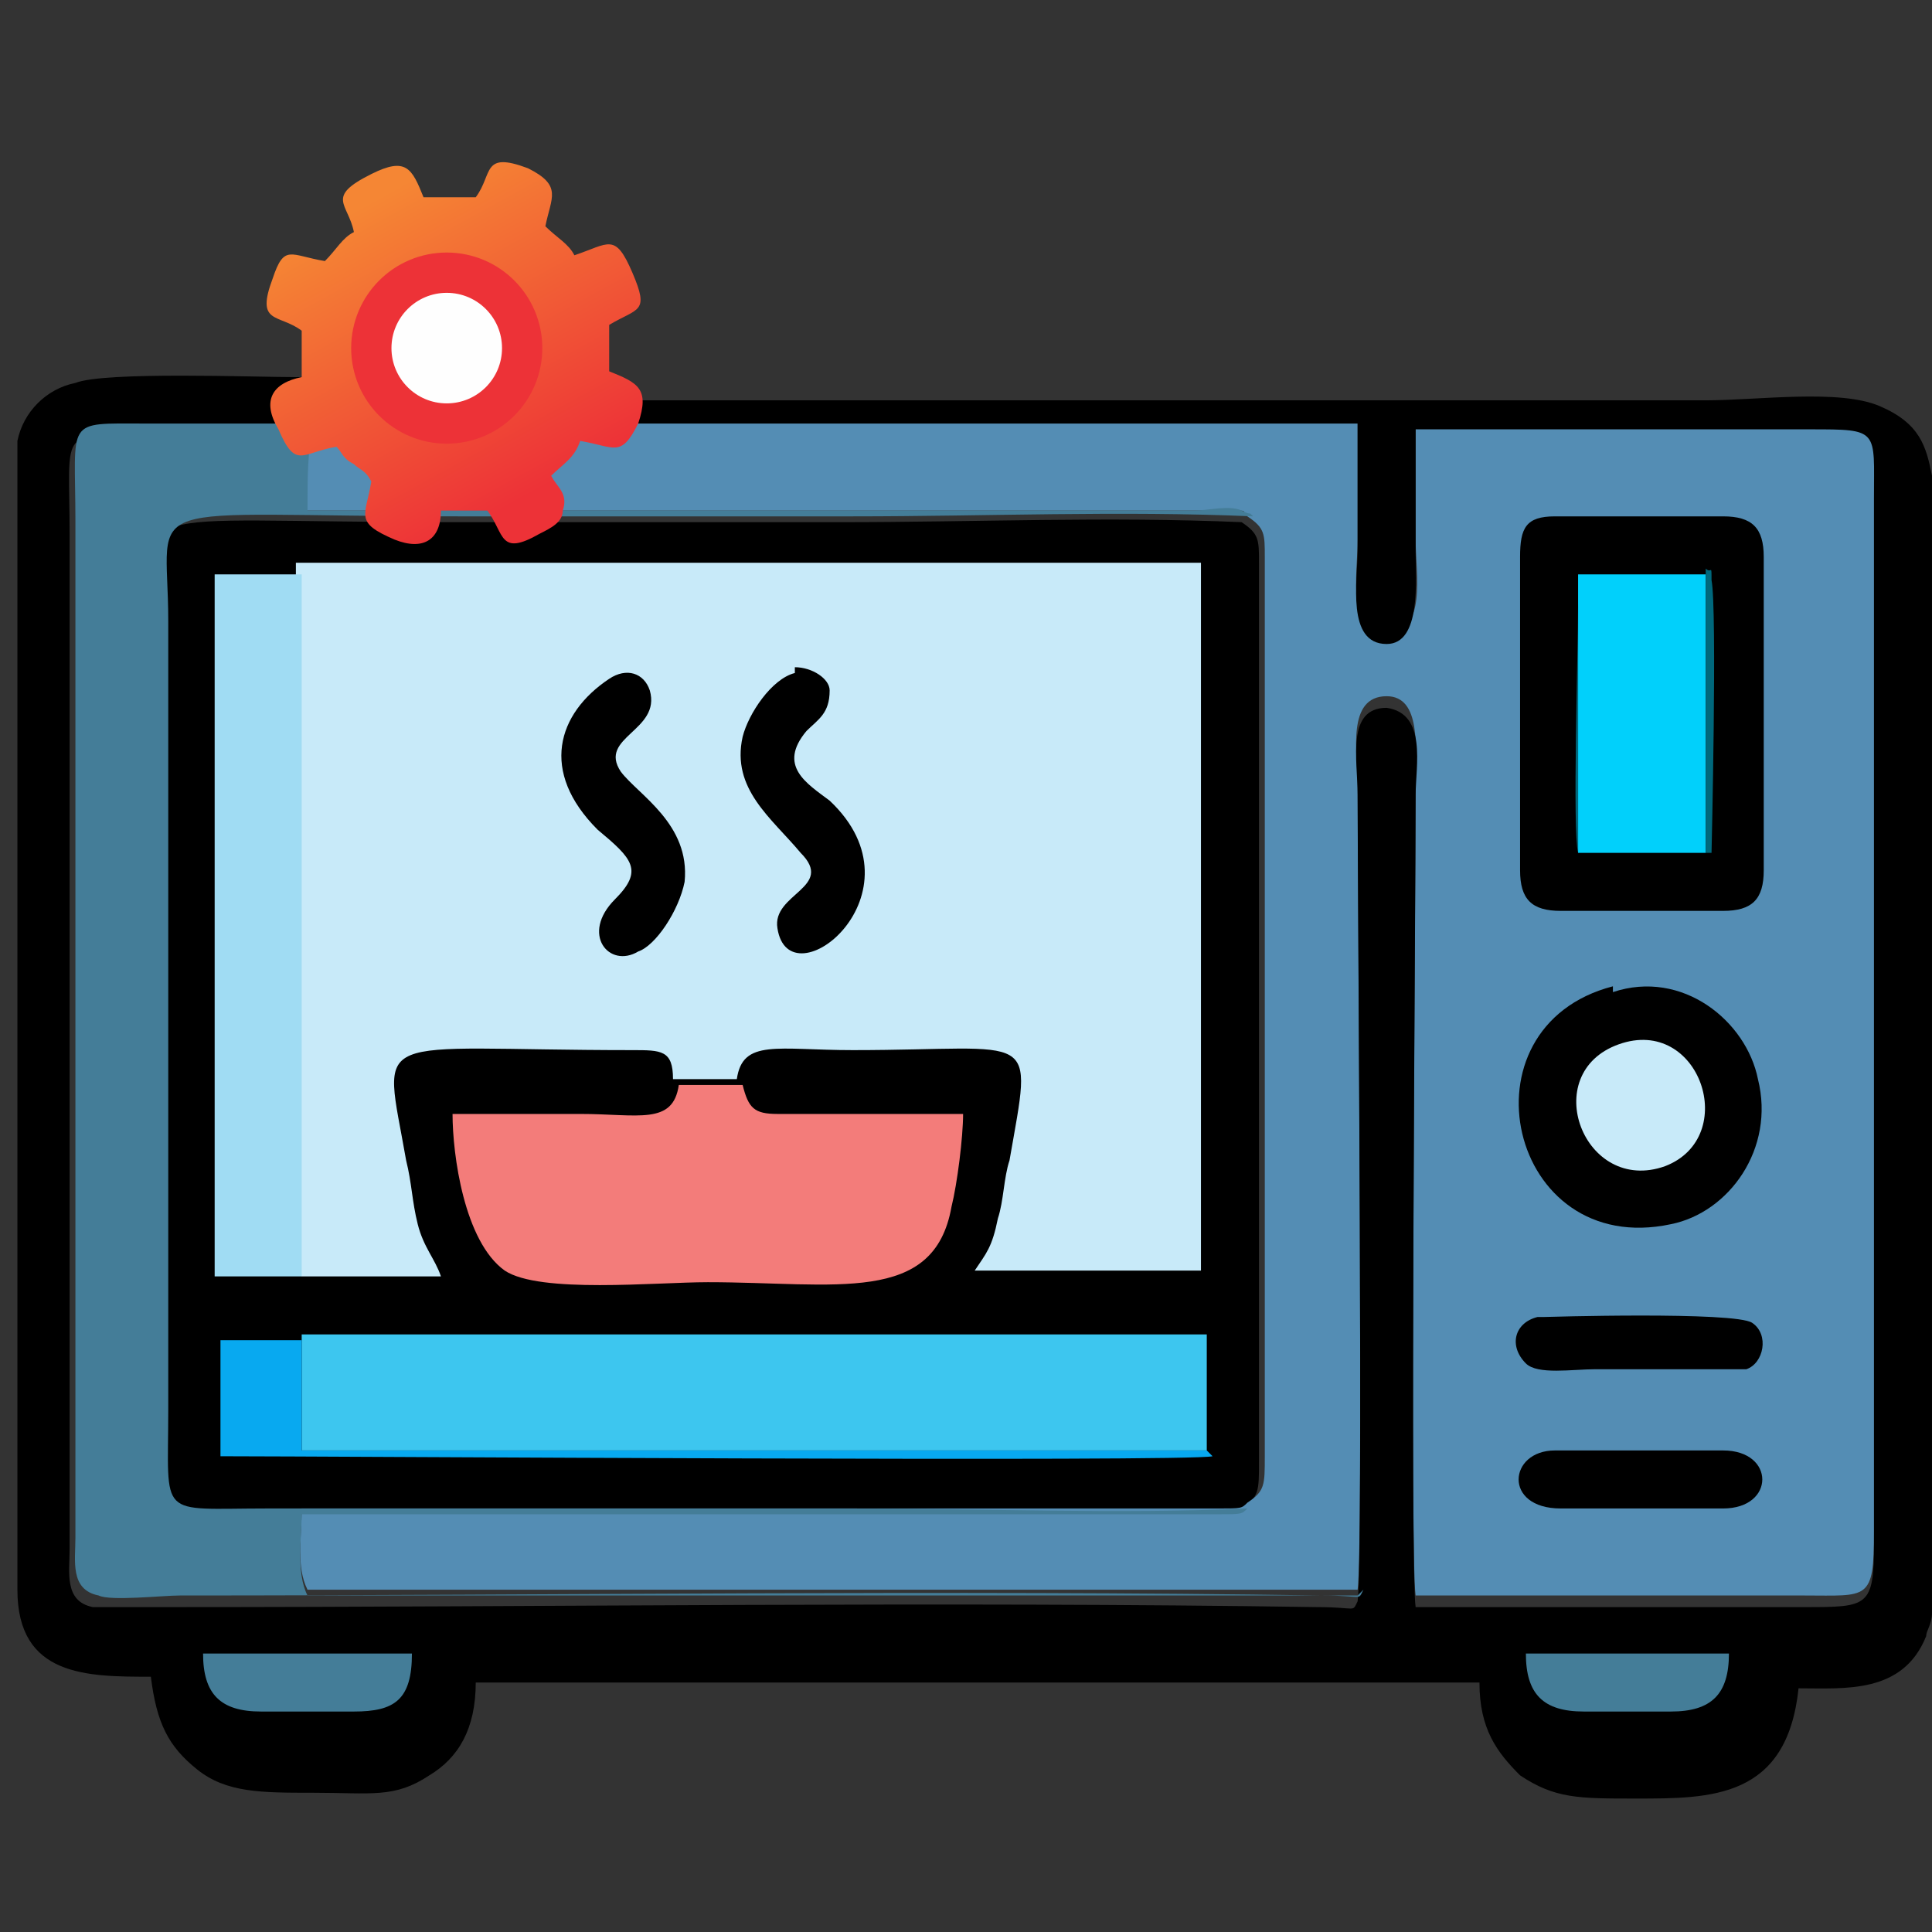 <?xml version="1.0" encoding="UTF-8"?>
<!DOCTYPE svg PUBLIC "-//W3C//DTD SVG 1.1//EN" "http://www.w3.org/Graphics/SVG/1.1/DTD/svg11.dtd">
<!-- Creator: CorelDRAW X5 -->
<svg xmlns="http://www.w3.org/2000/svg" xml:space="preserve" width="0.333in" height="0.333in" style="shape-rendering:geometricPrecision; text-rendering:geometricPrecision; image-rendering:optimizeQuality; fill-rule:evenodd; clip-rule:evenodd"
viewBox="0 0 333 333"
 xmlns:xlink="http://www.w3.org/1999/xlink">
 <rect x="0" y="0" width="333" height="333" fill="#333333" stroke="none"/>
 <defs>
  <style type="text/css">
   <![CDATA[
    .str0 {stroke:#ED3237;stroke-width:6.945}
    .fil0 {fill:none}
    .fil12 {fill:#FEFEFE}
    .fil1 {fill:black}
    .fil10 {fill:#00687C}
    .fil8 {fill:#01D0FB}
    .fil9 {fill:#08A9F0}
    .fil5 {fill:#3DC6EF}
    .fil4 {fill:#447D98}
    .fil2 {fill:#548DB4}
    .fil7 {fill:#A0DCF3}
    .fil3 {fill:#C8EAF9}
    .fil6 {fill:#F37C7A}
    .fil11 {fill:url(#id0)}
   ]]>
  </style>
  <linearGradient id="id0" gradientUnits="userSpaceOnUse" x1="90.886" y1="85.457" x2="63.236" y2="35.126">
   <stop offset="0" style="stop-color:#ED3237"/>
   <stop offset="1" style="stop-color:#F58634"/>
  </linearGradient>
 </defs>
 <g id="Layer_x0020_1">
  <g id="_340830576">
   <rect class="fil0" width="333" height="333"/>
   <g>
    <g>
     <path class="fil1" d="M214 260c3,-2 3,-3 3,-8l0 -155c0,-4 0,-5 -3,-7 -23,-1 -46,0 -69,0 -23,0 -45,0 -68,0 -58,0 -50,-4 -50,18l0 136c0,19 -2,17 17,17l101 0c22,0 47,1 68,0z"/>
     <path class="fil2" d="M53 73c-1,5 -1,9 -1,15l153 0c2,0 6,0 8,0 2,0 1,0 2,1 3,2 3,3 3,7l0 155c0,5 0,6 -3,8 -1,1 -1,1 -5,1l-158 0c0,5 -1,10 1,14l181 0c1,-7 0,-119 0,-139 0,-5 -2,-15 5,-15 6,0 5,9 5,15 0,18 -1,134 0,140l67 0c11,0 12,1 12,-11l0 -180c0,-11 1,-12 -11,-12l-68 0c0,7 0,14 0,21 0,6 2,16 -5,16 -7,0 -5,-10 -5,-16 0,-7 0,-14 0,-22l-142 0c-7,0 -14,2 -16,-5l-11 0c-1,6 -6,5 -12,5z"/>
     <path class="fil3" d="M52 220l24 0c-1,-3 -3,-5 -4,-9 -1,-4 -1,-7 -2,-11 -4,-23 -7,-19 39,-19 5,0 7,0 7,5l11 0c1,-7 7,-5 20,-5 32,0 31,-4 27,19 -1,3 -1,7 -2,10 -1,5 -2,6 -4,9l39 0 0 -122 -156 0 0 122z"/>
     <path class="fil1" d="M76 68c1,7 9,5 16,5l142 0c0,7 0,14 0,22 0,5 -2,16 5,16 6,0 5,-11 5,-16 0,-7 0,-14 0,-21l68 0c12,0 11,0 11,12l0 180c0,11 -1,11 -12,11l-67 0c-1,-6 0,-121 0,-140 0,-5 2,-14 -5,-15 -7,0 -5,9 -5,15 0,19 1,132 0,139 -1,2 0,1 -7,1 -65,-1 -132,0 -197,0 -3,0 -12,0 -14,0 -5,-1 -4,-6 -4,-10l0 -175c0,-18 -2,-17 12,-17 10,0 19,0 29,0 6,0 11,1 12,-5 0,-7 -7,-5 -14,-5 -7,0 -33,-1 -38,1 -5,1 -9,5 -10,10 0,1 0,4 0,10l0 188c0,15 12,15 23,15 1,8 3,12 8,16 5,4 11,4 20,4 10,0 14,1 20,-3 5,-3 8,-8 8,-16l173 0c0,8 3,12 7,16 6,4 10,4 20,4 13,0 26,0 28,-19 8,0 18,1 22,-9 0,-1 1,-2 1,-4l0 -26 0 -158 0 -12c-1,-5 -2,-9 -9,-12 -7,-3 -21,-1 -30,-1l-206 0c-6,0 -11,-1 -11,5z"/>
     <path class="fil4" d="M234 275l-181 0c-2,-4 -1,-10 -1,-14l158 0c4,0 4,0 5,-1 -22,1 -46,0 -68,0l-101 0c-19,0 -17,2 -17,-17l0 -136c0,-22 -7,-18 50,-18 23,0 45,0 68,0 23,0 46,-1 69,0 -1,-1 0,0 -2,-1 -2,-1 -6,0 -8,0l-153 0c0,-6 0,-10 1,-15 -10,0 -19,0 -29,0 -14,0 -12,-1 -12,17l0 175c0,4 -1,9 4,10 2,1 11,0 14,0 65,0 132,-1 197,0 7,0 6,1 7,-1z"/>
     <polygon class="fil5" points="208,250 208,230 52,230 52,250 "/>
     <path class="fil1" d="M262 96l0 54c0,5 2,7 7,7l28 0c5,0 7,-2 7,-7l0 -54c0,-5 -2,-7 -7,-7l-29 0c-5,0 -6,2 -6,7z"/>
     <path class="fil6" d="M128 187l-11 0c-1,7 -7,5 -17,5 -7,0 -14,0 -22,0 0,7 2,22 9,27 6,4 26,2 35,2 22,0 39,4 42,-13 1,-4 2,-12 2,-16 -9,0 -24,0 -32,0 -4,0 -5,-1 -6,-5z"/>
     <polygon class="fil7" points="52,220 52,99 37,99 37,220 "/>
     <path class="fil1" d="M278 170c-27,7 -18,47 10,41 10,-2 18,-13 15,-25 -2,-10 -13,-19 -25,-15z"/>
     <polygon class="fil8" points="294,99 272,99 272,147 294,147 "/>
     <path class="fil1" d="M137 116c-4,1 -8,7 -9,11 -2,9 5,14 10,20 6,6 -5,7 -4,13 2,13 26,-6 9,-22 -4,-3 -9,-6 -4,-12 2,-2 4,-3 4,-7 0,-2 -3,-4 -6,-4z"/>
     <path class="fil1" d="M105 117c-9,6 -12,16 -2,26 6,5 8,7 3,12 -6,6 -1,12 4,9 3,-1 7,-7 8,-12 1,-10 -8,-15 -11,-19 -4,-6 7,-7 5,-14 -1,-3 -4,-4 -7,-2z"/>
     <path class="fil9" d="M208 250l-156 0 0 -19 156 0 -170 0 0 20c18,0 167,1 171,0z"/>
     <path class="fil3" d="M279 180c-14,5 -6,26 8,21 13,-5 6,-26 -8,-21z"/>
     <path class="fil1" d="M265 227c-4,1 -5,5 -2,8 2,2 8,1 12,1 4,0 23,0 26,0 3,-1 4,-6 1,-8 -3,-2 -36,-1 -36,-1z"/>
     <path class="fil1" d="M269 260l28 0c9,0 9,-10 0,-10l-29 0c-8,0 -9,10 1,10z"/>
     <path class="fil4" d="M45 295l16 0c7,0 10,-2 10,-10l-35 0 -1 0c0,7 3,10 10,10z"/>
     <path class="fil4" d="M273 295l15 0c7,0 10,-3 10,-10l-35 0c0,7 3,10 10,10z"/>
     <path class="fil10" d="M294 99l0 48 -22 0 0 -48c0,0 0,0 0,0 0,1 0,-1 0,5 0,9 -1,39 0,43l23 0c0,0 1,-42 0,-47 0,-3 0,-1 -1,-2z"/>
    </g>
    <g>
     <path class="fil11" d="M77 34l-4 0c-2,-5 -3,-7 -9,-4 -8,4 -4,5 -3,10 -2,1 -3,3 -5,5 -6,-1 -7,-3 -9,3 -3,8 1,6 5,9l0 8c-5,1 -7,4 -4,9 3,7 4,4 10,3 1,1 1,2 3,3 1,1 2,1 3,3 -1,6 -3,7 4,10 5,2 8,0 8,-5l8 0c3,4 2,8 9,4 2,-1 4,-2 4,-4 1,-3 -1,-4 -2,-6 2,-2 4,-3 5,-6 6,1 7,3 10,-3 2,-6 0,-7 -5,-9l0 -8c5,-3 7,-2 4,-9 -3,-7 -4,-5 -10,-3 -1,-2 -3,-3 -5,-5 1,-5 3,-7 -3,-10 -8,-3 -6,1 -9,5l-3 0zm0 14c7,0 13,6 13,13 0,7 -6,13 -13,13 -7,0 -13,-6 -13,-13 0,-7 6,-13 13,-13z"/>
     <circle class="fil12 str0" cx="77" cy="60" r="13"/>
    </g>
   </g>
  </g>
 </g>
</svg>
